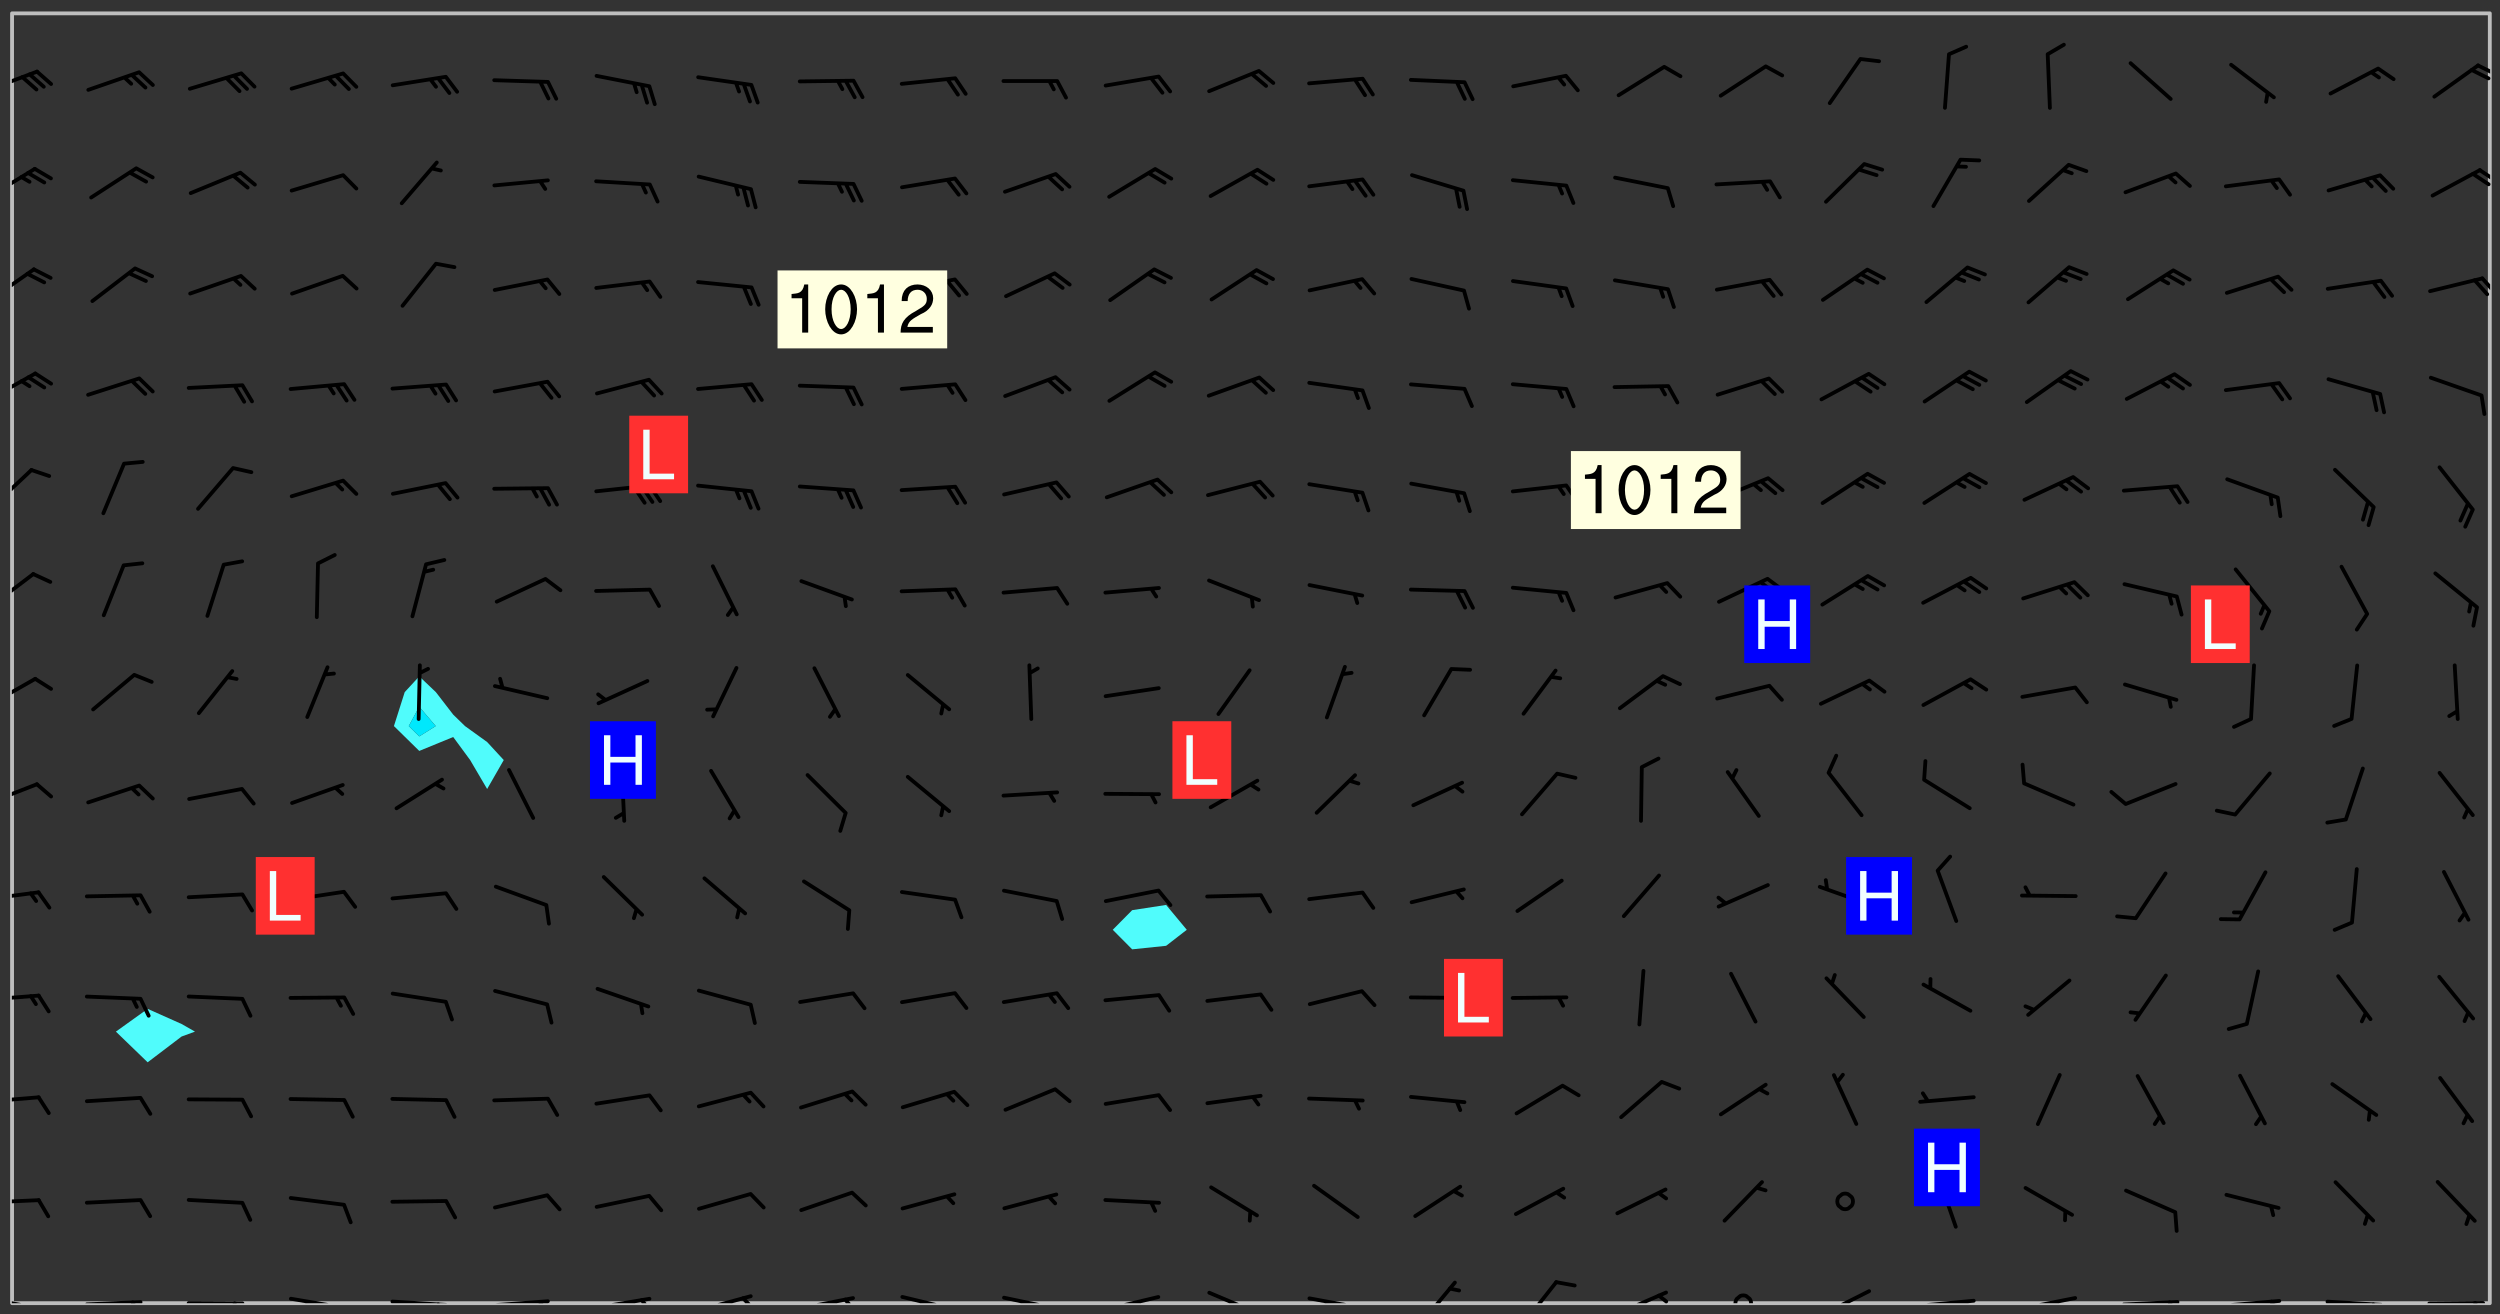 <svg xmlns="http://www.w3.org/2000/svg" role="img" xmlns:xlink="http://www.w3.org/1999/xlink" viewBox="142.45 309.95 326.84 171.84"><rect x="142.45" y="309.95" width="326.84" height="171.84" fill="#333333" stroke="none"/><defs><clipPath id="a"><path d="M144 311.672h1v168.656h-1zm0 0"/></clipPath><clipPath id="b"><path d="M144 311.672h324v168.656H144zm0 0"/></clipPath><clipPath id="c"><path d="M467 311.672h1v168.656h-1zm0 0"/></clipPath><clipPath id="d"><path d="M144 479h4v1.328h-4zm0 0"/></clipPath><clipPath id="e"><path d="M146 480h2v.328h-2zm0 0"/></clipPath><clipPath id="f"><path d="M153 479h9v1.328h-9zm0 0"/></clipPath><clipPath id="g"><path d="M159 479h2v1.328h-2zm0 0"/></clipPath><clipPath id="h"><path d="M166 480h9v.328h-9zm0 0"/></clipPath><clipPath id="i"><path d="M172 480h2v.328h-2zm0 0"/></clipPath><clipPath id="j"><path d="M180 479h8v1.328h-8zm0 0"/></clipPath><clipPath id="k"><path d="M186 480h2v.328h-2zm0 0"/></clipPath><clipPath id="l"><path d="M193 479h9v1.328h-9zm0 0"/></clipPath><clipPath id="m"><path d="M199 480h2v.328h-2zm0 0"/></clipPath><clipPath id="n"><path d="M206 479h9v1.328h-9zm0 0"/></clipPath><clipPath id="o"><path d="M212 479h2v1.328h-2zm0 0"/></clipPath><clipPath id="p"><path d="M220 479h8v1.328h-8zm0 0"/></clipPath><clipPath id="q"><path d="M226 479h2v1.328h-2zm0 0"/></clipPath><clipPath id="r"><path d="M233 479h8v1.328h-8zm0 0"/></clipPath><clipPath id="s"><path d="M239 479h2v1.328h-2zm0 0"/></clipPath><clipPath id="t"><path d="M246 479h9v1.328h-9zm0 0"/></clipPath><clipPath id="u"><path d="M252 479h2v1.328h-2zm0 0"/></clipPath><clipPath id="v"><path d="M260 479h8v1.328h-8zm0 0"/></clipPath><clipPath id="w"><path d="M266 480h1v.328h-1zm0 0"/></clipPath><clipPath id="x"><path d="M273 479h8v1.328h-8zm0 0"/></clipPath><clipPath id="y"><path d="M286 479h9v1.328h-9zm0 0"/></clipPath><clipPath id="z"><path d="M300 478h8v2.328h-8zm0 0"/></clipPath><clipPath id="A"><path d="M313 479h8v1.328h-8zm0 0"/></clipPath><clipPath id="B"><path d="M319 480h2v.328h-2zm0 0"/></clipPath><clipPath id="C"><path d="M327 477h6v3.328h-6zm0 0"/></clipPath><clipPath id="D"><path d="M341 477h6v3.328h-6zm0 0"/></clipPath><clipPath id="E"><path d="M353 478h8v2.328h-8zm0 0"/></clipPath><clipPath id="F"><path d="M359 479h2v1.328h-2zm0 0"/></clipPath><clipPath id="G"><path d="M369 479h3v1.328h-3zm0 0"/></clipPath><clipPath id="H"><path d="M380 478h8v2.328h-8zm0 0"/></clipPath><clipPath id="I"><path d="M393 479h8v1.328h-8zm0 0"/></clipPath><clipPath id="J"><path d="M406 479h8v1.328h-8zm0 0"/></clipPath><clipPath id="K"><path d="M419 479h9v1.328h-9zm0 0"/></clipPath><clipPath id="L"><path d="M425 479h2v1.328h-2zm0 0"/></clipPath><clipPath id="M"><path d="M433 479h8v1.328h-8zm0 0"/></clipPath><clipPath id="N"><path d="M439 479h2v1.328h-2zm0 0"/></clipPath><clipPath id="O"><path d="M446 479h9v1.328h-9zm0 0"/></clipPath><clipPath id="P"><path d="M452 480h2v.328h-2zm0 0"/></clipPath><clipPath id="Q"><path d="M459 480h9v.328h-9zm0 0"/></clipPath><clipPath id="R"><path d="M465 480h2v.328h-2zm0 0"/></clipPath><clipPath id="S"><path d="M144 466h4v2h-4zm0 0"/></clipPath><clipPath id="T"><path d="M144 453h4v2h-4zm0 0"/></clipPath><clipPath id="U"><path d="M144 439h4v2h-4zm0 0"/></clipPath><clipPath id="V"><path d="M144 426h4v2h-4zm0 0"/></clipPath><clipPath id="W"><path d="M144 412h4v4h-4zm0 0"/></clipPath><clipPath id="X"><path d="M144 398h4v5h-4zm0 0"/></clipPath><clipPath id="Y"><path d="M144 384h4v6h-4zm0 0"/></clipPath><clipPath id="Z"><path d="M144 371h3v6h-3zm0 0"/></clipPath><clipPath id="aa"><path d="M144 358h4v5h-4zm0 0"/></clipPath><clipPath id="ab"><path d="M144 344h4v6h-4zm0 0"/></clipPath><clipPath id="ac"><path d="M466 346h2v3h-2zm0 0"/></clipPath><clipPath id="ad"><path d="M144 331h4v5h-4zm0 0"/></clipPath><clipPath id="ae"><path d="M466 331h2v3h-2zm0 0"/></clipPath><clipPath id="af"><path d="M465 332h3v3h-3zm0 0"/></clipPath><clipPath id="ag"><path d="M144 319h4v4h-4zm0 0"/></clipPath><clipPath id="ah"><path d="M466 318h2v2h-2zm0 0"/></clipPath><clipPath id="ai"><path d="M465 318h3v3h-3zm0 0"/></clipPath><g id="aj" clip-path="url(#clip1)"><path fill="#fff" fill-opacity="0" fill-rule="evenodd" d="M0 0h1000v1000H0zm0 0"/><path fill="#d3d3d3" fill-opacity="0" fill-rule="evenodd" d="M162.152 355.867l-.234.293.059.234.117.172.176.234.293.348.113.059.117-.172.059-.234.176-.176.465-.176h.699l.234.293.289.816.059.176.176.23.352.234.699.699.172.176.234.348.234.41.289.582.41.465.23.234.234.176.117.23.176.293.172 1.164v.234l.059.289.059.117.117.117.348.41.117.172.176.176.176.234.117.172.172.352.059.234.234.406.234-.059-.176.176-.059.93h-.582l-.234-.113-.348.113-.117.117-.059.293-.059.176-.117.172-.465.293-.059.234-.059.113v.645l.059.172v.41l.059.059v.406l.059.406.117.176.059.059.23.641-.059.293v.699l-.059.582v.234l-.059.23-.055.352v1.922l.055.117h.426l-.367.117-.023.352.891 1.168 1.742.539 1.34.359v.539l.09.809.535.715 1.52.27.891-.086.09 1.164.535.18 1.16-.18 2.055-.984 1.16-.363 1.879-.176 1.695-.18-.18.719-1.516.086-1.25.09-.805.27-1.074.809.27.719.535.898-.18.625-.266.809.266 1.078.625.898.805.18 1.25-.18-.266.723.098.504.055.293v.172l.059.293v.406l.176.117.352.117h.406l.293-.176.113-.117.059-.117.117-.23.059-.176.352-.465.23-.176.176-.059.176.059.059.176.117.988.055.469.059.172.117.234.176.059.816.059h.289l.117.234.059.406.059.352v1.105l.117.293.117.348.289.699.176.352.582.754.352.176.172.059.469.234.641.465.348.234.293.176.293.055.23.062.816.348.293.176.113.172.352.352.117.176.523.641v.289l.059.352v.348l.059.352.059.289.117.059.172.059h.176l.582.234.176.117.176.289.176.234.113.234.293.23.117.117v.41l.059.055.289.234.234.117.059.117.117.172.059.117.23.234.059.176.234.059.117.059-.117.113-.059.117v.117l-.117.293-.117.289v.582l.176.117.117.059.059.117.117.117.113.059.176.348.059.352.059.406v.176l-.059.176-.117.699v.172l.117.176.293.293h.406l.176.117.117.172.117.293v.234h-.527l-.23-.234h-.234l-.176.059-.059.699.059.348.117.176.176.41.117.23.289.469.176.055h.523l.234.059.758.641.059.293v.234l.059.059.23.348v.352l-.117.172v.293l.293.289.293.176.172.059.293.176.293.117.582.406.289.234.293.176.219.16.016.012.23.176.641.523.176.234.117.176.176.176.113.172v.641l.117.176.469.117.582.117.234.059.23.113.293.117.113.059.586.352.289.172.176.062.176.055.176.059.699.352.289.176.234.055.289.176.234.117.641.406.293.117.172.059.234.059.41.059.23.059.234.117.059.172-.41.176.469.059.059.293.113.234.176.055.234.059.176.059.406.117.641.234.117.172.059.234v.176l-.059.117-.059.406.234.234.117.059.348.117.641.23.176.117.289.117.176.176.234.465.582 1.105.176.176.348.176.176.117.352.117 1.047.523.234.059.465.113.293.059.465.176.758.582.234.234.348.465.176.176.289.234.816.699.293.176.289.289.293.176.293.289.695.641.176.176.293.234.289.234.469.289.641.582.348.234.234.293.348.348.352.465.934.992.348.406.117.176.234.059.113.117.645.176.23.113.234.059.293.176.23.117.934.699.406.406.234.176.406.176.234.117.816.348.348.234.234.117.293.289.23.117.758.352.352.172.23.059.293.117.234.059.871.176h.816l.469.23.172.059.875.699.465.117.293.059.176.059.23.059.469.059.348.059.352.059.406.059h.293l.172.059v.23l.176.176h.293l.348.059.352.059.699.117h.641l.465-.234.293-.176.172-.117.41-.172.289-.176.934-.465.469-.293.523-.293.465-.172.465-.176 1.051-.465.289-.117.41-.117.289-.117.527-.176 1.516-.699.582-.348.289-.059.293-.059.348-.117.875-.23.352-.117h.113l.234-.059.875-.234.234-.059h.812l.352-.059.816-.117.172-.059.352-.055.293-.059.23-.059.816-.176.176-.059h.348l.234-.059.465-.117.758-.172.234-.059h.348l.41-.117.289-.059 1.285-.059h.289l.41-.059.23-.059h.176l.875-.117h.406l.41-.117h.348l.352-.113.871-.059h1.75l1.047.289.41.117.289.117.352.117.289.117 1.051.172.289.059h.293l.293.059.172.059.41.059.172.059.117.059h.117l.117.059.352.059h.113l.41.066 1.922.395 1.926.395 1.52.449 1.695.719 2.145.805 1.605-.719 1.43-.805 1.16-1.078 1.25-.449 3.035-.719 1.875-.359 2.145-1.348 2.234-1.254 2.5-1.258 1.695-.449 1.785-.18 1.16-.27.625.539 1.34-.27.715-.988.984-1.344.445-.18.805-.359 1.875-.539 1.785-.449 1.25-.27 1.16-.09 1.699-.09 1.961-.27 1.25-.09h.539l.625-.09h.891l2.145-.18 2.41-.18 2.59-.09 1.695.18 1.609.09 1.43.359 1.16.719 1.875.988 1.16 1.527.266.715.629.09.355.898.535.539.535 1.527 1.074.359h.535l-.805.535.09 1.707.715 2.695.891.805.895.988.715 1.258 1.785.539 1.52-.18.355 1.344 1.609-.805.98-.539.27.27.316-.215.219-.145.801.449.449-.359h.355l.535-.27.539-.719.535-.27.625-.988 1.16.449.84.371 1.395.617 1.695-.18h1.605l1.785.09.18-1.707.535-1.344.805.27.492.848.402.406-.09.539v.359l.715.449.711-.27h1.43l.359.988.445 1.258.715 1.344 1.25.629 1.695.629.715-.18.18-.539.98-.09.449.359.086 1.258-.266.629-.535.18v.539l.715.984.266.539.984.988.801 1.078-.266.359-.09.898-.625 2.332-.355 2.066-.09 1.793-.18.719-.09.539v1.438l-.98 1.883-.359 1.707-.535.898-.805 1.168-.266.539 2.055 1.254.086.359-.355.539-.09-.18v.809l.09 1.438-.445.715-1.074.094-.266.715.535.898.805.719 1.16.809 1.34.27.445.359-.355.449-1.789-.09-1.25-.449-.715-.719-.625-.09-.176 3.59-.188 1.309h89.359V311.703h-55.27v49.082l.762.125 3.289.543 2.023 2.836v2.754l2.352.332 2.348.332h4.051l-1.379 4.16-2.023.707-2.023.703-.543.344-2.594 1.617-.188.117-2.023-2.078-.73-2.742-2.672-2.078-1.375-3.5-.066-.082-1.957-2.672 2.75-1.418v-49.082H294.422v91.414l.117.031.133.012.074.074.105.047.09.059.086.059.09.059.297.297.059.09.031.117.027.117.016.137-.031.117-.059.09-.059.086-.043.105-.047.102-.027.121v.145l.176.27.148.148.074.086.074.074.043.105.062.09.059.086.043.105.059.09.047.102.043.105.059.086.117.18.074.074.062.086.059.09.043.105.059.09.059.086.062.09.059.09.043.102.117.18.074.074.059.086.074.074.09.059.105.047h.148l.133-.016.133.016.102-.047.074-.074.047-.102-.016-.133v-.148l-.047-.105-.027-.117-.047-.102-.027-.121-.043-.102-.062-.09-.043-.102-.043-.105-.031-.117-.016-.133-.012-.137.086-.059.059-.086.121-.031.043.105.016.133v.117l.059.102.059.09.09.059.148.148.059.09.043.105-.012.102.086.059.105.047.086.059.09.059.074.074-.117.027-.105.047-.086.059-.074.074-.059.09-.062.086-.027.121-.047.102-.043.105-.031.117-.012.133-.016.133v.148l.027.117.047.105.043.102.059.09.074.074.09.059.074.074.09.059.059.09.043.105.047.102.117.031.133.016h.148l.117-.031.105.043.043.105.047.102.027.121L299.5 410l.027.117.031.121.027.117.105.043.102.047.133-.016.148.148.062.086.074.074.07.074.09.062.105.043.102.043.117.031.137.016.117-.031.074-.074.027-.117-.012-.133-.031-.121-.027-.117.043-.105h.117l.09.062.117.027h.148l.133.016h.148l.133.016.133-.016h.148l.133-.016.133-.012.137.012.117-.027.133-.016.191-.059-.059.176-.016.133-.027.121-.016.133-.059.086-.133.016-.105.047-.105.043-.117.031-.117.027-.266.031h-.148l-.133.016-.074.074.059.086.148.148.117.18.074.07.09.062.09.059.086.059.09.059.102.043.105.062.105.043.086.059.105.047.102.043.18.117.059.09-.043.102-.047.105.016.133.223.223.059.09.043.102.031.121.043.102.016.133.031.117.012.137.031.117.148.148.102.043.105.043.117.031.133.016.137.016h.117l.117-.031.09-.059.043-.105.047-.102.043-.105.031-.117.012-.133v-.148l-.012-.133-.016-.133-.031-.117-.043-.105-.047-.105-.043-.102-.043-.105-.016-.133.016-.133.027-.117.031-.117.027-.121.047-.102.09-.059.086-.062.074-.074.09-.059.223-.223.059-.086.074-.074.117-.18.059-.086v-.148l-.074-.074-.102-.047-.105-.043-.102-.043-.059-.09-.047-.105-.027-.117.09-.059.117-.031.102-.043.18-.117.148-.148.012-.133-.012-.105-.09-.059-.133.016h-.148l-.133.016-.133-.016-.121-.031-.086-.059-.074-.074-.059-.09-.062-.086-.117-.18-.059-.086.031-.121.086-.059.121-.031.059-.086v-.121l-.031-.117-.059-.09-.059-.086-.047-.105-.027-.117-.016-.133.059-.09.074-.074.09-.059.117-.18.074-.074.059-.086.148-.148.121-.031.133-.016.133.016.074.074.043.105.016.133-.031.117-.117.031-.133.012-.148.148-.043.105-.047.102-.027.121-.031.117v.148l.031.117.043.105.059.09.074.07.074.074.117.031.121.027.117-.027.133-.016h.117l.09.059.074.074.047.105.059.086.102.047.133.016.105.043.086.059-.012.105-.074.074-.18.117-.059.09-.09.059-.07.074-.074.074-.062.09-.027.117-.016.133.016.133-.016.133v.148l.016.133.027.117.031.121.074.074.09.059.086.059.09.059.117.031v.086l-.102.047-.09.059-.266.031-.117.027h-.148l-.105.043-.102.047-.059.09-.062.234-.012.133-.031.121-.016.133v.293l-.012.133.012.137.016.133.133.016.133.012.121.031.086.059.074.074.047.105.043.102.016.133v.445l-.016.133v.445l.031.266.027.117.016.133.031.117.086.211.031.266v.148l-.031.117-.027.117-.031.121-.027.117-.031.117-.031.121-.012.133-.016.133.09.059.117-.031.102.016.047.105-.031.266v.441l-.043.105-.047.105-.043.102-.043.105-.059.086-.031.121-.043.117-.031.117-.016.133.016.133.059.09.105.047.086.059.059.086-.012.137-.031.117-.043.102v.445l-.016.133v.148l-.031.117-.043.105-.027.117-.047.105-.043.102-.031.121-.027.117-.031.133-.031.117-.027.117-.043.105-.031.117-.031.121-.012.133-.016.133v.297l.027.117v.148l.047.398.027.117.059.09.121.031h.148l.133-.016.059.09v.117l-.059.09-.09.059-.102.043-.105.047-.09.059-.086.059-.137.016-.117-.031-.133-.016-.102.047-.062.086-.012.137-.016.133-.031.117-.027.117-.016.133-.031.121v.297l.016.133.031.117v.148l.012.133v.148l-.027.117-.047.102-.027.121-.031.117-.059.09-.074.074-.102.043-.105.047-.117.027-.121.031-.102-.047.059-.086.105-.047.027-.117.031-.117.027-.121.031-.117v-.148l.016-.133-.031-.117-.043-.105-.105.016-.074.074-.102.043-.09.062-.074.074-.043.102-.016.133-.031.117L304.25 426l-.031.117-.027.117-.031.121-.027.117-.031.117-.043.105-.09.059h-.09l-.117-.031-.031-.086.016-.137-.031-.117v-.148l-.012-.133v-.148l-.062-.234-.027-.121-.043-.102-.047-.105-.059-.086-.059-.09-.043-.105-.062-.086-.148-.148-.07-.074-.105-.047-.105-.043-.102-.043-.297-.297-.09-.074-.086-.059-.105-.043-.09-.062-.086-.059-.105-.043-.09-.059-.086-.062-.074-.07-.105-.047-.086-.059-.105-.043-.09-.062-.102-.043-.105-.043-.086-.059-.105-.047-.105-.043-.102-.047-.09-.059-.102-.043-.105-.043-.09-.062-.117-.027-.133-.016-.133.016H299.75l-.133.016-.117-.031-.09-.059-.074-.074-.09-.059-.102-.047h-.148l-.121-.027-.102-.043-.074-.074-.117-.18-.09-.059-.102-.043-.09-.062-.105-.043-.09-.059-.086-.059-.105-.047-.059-.086-.059-.09-.043-.105-.047-.102-.074-.074-.086-.059-.074-.074-.09-.059-.223-.223-.043-.105-.031-.266.105-.043h.145l.105.043.074.074.09.059.086.059.105.047.09.059.148.148.07.074.148.148.062.086.074.074.086.059.074.074.09.062.09.059.086.059.27.176.102.047.105.043.102.043.047-.074.059-.086.074-.074.07-.074.105.043.074.074.059.09.043.102.047.105.043.105.121.027.117-.027.074-.09.043-.105.059-.09.074-.074.105-.043.117-.027.133.012.09.059.148.148.059.09.043.105.047.102.043.105.043.102.105.047.105.043.133.016.086-.059.059-.09.074-.074.105-.043.117.027.105.047.102.043.105.043.102.047.18.117v.117l-.016.133.016.133.016.137.059.086.102.047.121.027.117.031h.148l.117-.031.059-.09.18-.117.059-.09.074-.074.059-.086.117-.18.18-.117.117.031.09.059.043.074-.016.133v.117l.09.059h.148l.133-.016.133-.012.266-.031.105-.043.117-.031.121-.027.074-.074.07-.074.062-.09-.016-.105-.047-.102-.102-.043-.105-.016-.117.027-.266.031h-.148l-.074-.074-.09-.059-.117-.031-.117-.027-.133-.016h-.148l-.133.016h-.297l-.105-.047-.148-.148-.043-.102-.059-.09.223-.223.086-.059.105-.043.117-.031.133-.016.133.016.137.016.102.043.133-.012.09-.062.102-.043.062-.09-.047-.102-.09-.059-.117-.031-.102-.043-.059-.09-.062-.09v-.117l.016-.133.105-.047.074-.07v-.121l-.09-.059-.031-.117.09-.059.074-.074.043-.105.059-.09.047-.102.016-.133v-.148l-.047-.105-.043-.102-.09-.059-.133-.016-.102-.043-.137-.016-.117-.031h-.445l-.133-.016-.133-.012-.133-.016-.117-.031h-.148l-.133-.016-.133-.012-.266-.031-.121-.043-.086-.059-.074-.074v-.148l.012-.133.105-.047.102-.043.133-.016h.152l.133-.016h.293l.121.031.102.043.09.059.234.062.121-.047.09-.059.102-.043.133-.016.105.043.102.047.133.012.121-.027h.145l.121-.031.117-.027.105-.047.074-.074.086-.059.148-.148.059-.086.047-.105.027-.117.016-.105-.102-.043-.09-.059-.117-.031-.105-.043-.09-.062-.074-.086-.074-.074-.102-.043-.105-.047-.102-.043-.059-.09-.047-.102-.086-.211-.062-.086-.059-.09-.074-.074-.086-.059h-.27l-.117.031-.09.059-.102.043-.133.016-.105-.016-.027-.117-.062-.09-.117-.031-.102-.043-.148-.148-.031-.117-.016-.105.074-.074.18-.117.117-.027.117-.031.137.016.102.043.105.043.102.047.105.043.117.031.133.016.117.027.133.016.105-.016.09-.059-.074-.074-.105-.043-.074-.074-.074-.09-.148-.148-.086-.059-.09-.059-.074-.074-.09-.059-.102-.047-.121-.027-.102-.047-.105-.043-.117-.031-.102-.043-.121-.031h-.148l-.117.031-.105.043-.086.062-.18.117-.086.059-.09.059-.105.047-.086.059-.105.043-.102.043-.105.047-.074.074-.059.09-.059.086-.047.105-.059.086-.074.074-.133-.012-.117-.031h-.117l-.074.074-.09.059-.074.074-.09.059-.086.059-.105.047-.102.043-.137.016-.102-.043-.148-.148-.105-.047h-.086l-.105.047-.102.043-.121.031-.117-.031-.074-.074v-.117l.031-.121.074-.07.059-.09.074-.074.117-.031.105-.043h.293l.133-.016.137-.016.102-.043.09-.059.102-.047.09-.059.133-.012.09.059.133.012.09-.059.086-.059.105-.043.09-.059.086-.062.09-.059.148-.148.059-.086.059-.09.105-.043.133-.016.117.027.121.031.059-.059.059-.09.031-.266.027-.117.105.012.133.016.102-.043.09-.059.059-.09.074-.074.059-.09.047-.102.012-.133-.012-.133-.047-.105-.148-.148-.059-.09-.059-.086-.043-.105v-.445l.016-.133v-.148l.012-.133-.059-.059-.09.059-.102-.043-.18-.117-.086-.059-.062-.09-.059-.09-.074-.074-.086-.059-.121.031-.102.012-.105.047-.086.059-.105.043-.148.148-.09.059-.086.059-.09.062-.105.043-.133.016v-.121l.105-.043.117-.031.074-.07.043-.105v-.148l-.027-.117-.148-.148-.133-.016h-.148l-.117.031-.105.043-.102.043-.09.062-.117.027-.074-.074.012-.133-.043-.102-.043-.105-.09-.059-.117.027-.121.031-.117.031-.102.043-.121.031-.102.043-.105.043-.09.059-.102.016v-.117l.016-.133-.059-.09-.074.043-.148.148-.059.09-.074.074-.047.105-.043.102-.074.074-.059.09-.074.074-.059.086-.074.074-.09.062-.074.07-.074.074-.102.016-.133.016-.105-.043v-.121l.148-.148.043-.102.059-.09.047-.102.043-.105.059-.09.031-.117.043-.102.031-.121.027-.117.047-.105.043-.102.043-.105.074-.07.09-.062.09-.059.102-.043h.297l.266-.031.105-.043-.074-.074-.117-.031-.105-.043-.09-.059-.102-.047-.09-.059-.102-.043-.105-.043-.09-.062-.086-.059-.105-.043-.102-.043-.121-.031-.117-.031-.102-.043L297.5 410.25l-.102-.043-.09-.059-.043-.105-.016-.133.102-.043.133-.016.137.016.133-.016.102-.043.059-.09.016-.105-.09-.059-.074-.074-.102-.043-.09-.059-.148-.148-.043-.105-.016-.133v-.293l-.059-.09-.09-.059-.074-.074-.043-.105-.031-.117-.059-.09-.074-.074-.117-.027-.074-.074-.09-.059-.09-.062-.086-.059-.074-.074-.059-.086-.047-.105-.086-.059-.148-.148-.195-.059-.133.016-.102.043-.074.074-.047.102-.043.105-.059.09-.059.086-.297.297-.09.059h-.086l-.062-.086-.043-.105.031-.117.059-.09.027-.117-.012-.133-.09-.062-.105.047-.117.027-.117.031-.27.176-.102.047-.117.027-.105.047-.09.059-.102.043-.059-.086-.047-.105.016-.133.047-.105.07-.074.074-.07.059-.09v-.148l-.043-.105h-.238l-.102.047-.031.117-.027.117-.031.121-.074.043-.133.016-.074-.047-.043-.102-.043-.105-.047-.102-.043-.105-.121.031-.102.043-.133.016-.117.031-.105.043-.09.059-.102.047-.121.027-.133.016-.102-.043-.059-.09-.047-.105-.043-.102-.043-.105v-.117l.059-.09.086-.059.18-.117.102-.047.105-.043.105-.059.102-.043.09-.062.102-.043.105-.059.102-.047.09-.059.105-.043.102-.043.09-.062.102-.043.137-.016.117.031.102.043.121.031.102.043.105.047.102.043.105.043.102.047.105.043.102.043.105.047.086.059.105.043.117.031.105.043.102.047.09.059.105.043.102.043.105.047.117.027.102.047.121.027h.148l.086-.059.016-.102.059-.09-.027-.117-.074-.074-.117-.18-.074-.074-.09-.074-.18-.117-.086-.059-.105-.043-.102-.047-.27-.176-.059-.09-.074-.074-.059-.09-.043-.102-.031-.117-.016-.137v-.562l-.012-.133-.016-.133-.031-.117-.016-.133-.012-.133-.031-.121-.223-.223-.059-.086-.016-.105.031-.117.133-.016v-91.414H172.992v1.453l-.059.234-.352 1.051-.172.523-.117.348-.176.41-.117.172-.234.293-.23.059h-.352l-.117.059-.23.406v.293l.117.176.23.23.117.234.641.758.293.465.176.234.23.352.234.348.641.816.176.465.172.41.117.695.176.469.117 1.398.059.465v.875l.117 1.047v4.781l-.059.465-.352 1.281-.176.523-.113.41-.352.93L172.934 336l-.234.582-.117.176-.172.348-.176.406-.352.816-.059.293-.113.293-.117.289-.059.176-.117.875-.059.406-.059.117-.059.176-.059.172-.23.527-.117.172v.234l-.117.234-.059.172-.176.586v.289l-.059.176v.293l-.059.113-.059.527v.172l-.055.234v2.621l-.176.816-.117.176-.176.234-.117.172-.113.234-.586.934-.23.289-.293.465-.176.234-.289.352-.352.699-.113.23-.176.41-.176.23-.406.527-.816.699-.293.172-.289.234-.176.117-.176.176-.523.406-.527.176-.172.176-.234.055-.641.176h-.758m12.211 31.023l-1.074.449.359.895 1.25-.715.445-.539-.98-.09"/><path fill="#d3d3d3" fill-opacity="0" fill-rule="evenodd" d="M201.508 416.598h-.895l.449.629.98.359.805-.09.445-.988-.176.09-.715-.355-.895.355m154.621 59.07l-.059-.523v-.293l.113-.293.059-.23.469-.469h.113l.117-.113.117-.059h.176l.234-.059h.348l.234.059.117.059.23.172.059.176.117.582v.293l-.117.176-.172.289-.176.176-.527.523-.23.234-.117.059h-.176l-.117-.059-.406-.293-.176-.117-.117-.059-.059-.113-.055-.117m6.641-10.957l-.059-.172v-1.109l.059-.172.176-.059.172-.059h.176l.234-.059.117.059.059.699-.059.172-.117.176-.117.059-.234.523-.113.059h-.234l-.059-.117m9.613-14.391l-.117-.176v-.699l.293-.875.117-.172.176-.352.113-.23.117-.293.352-.758.117-.23.172-.234h.176l.117-.059h.641l.117.059.234.234.172.113.352.293.117.117.113.176v.113l.117.059.117.117v.699l-.059.176v.23l-.059.176-.348 1.051-.117.23-.117.234-.117.059-.23.234-.641.289h-.875l-.41-.117-.641-.465"/><path fill="none" stroke="#bebebe" stroke-linecap="round" stroke-linejoin="round" stroke-miterlimit="10" stroke-width=".5" d="M467.957 311.695H144.027v168.625h323.93v-168.625"/><g clip-path="url(#a)"><path fill="#fff" fill-opacity="0" fill-rule="evenodd" d="M144 475.891v4.438h.004H144V311.672h.004H144v164.219"/></g><g clip-path="url(#b)"><path fill="#fff" fill-opacity="0" fill-rule="evenodd" d="M144.004 480.328V311.672h17.75v130.172l-4.152 2.977 4.152 4.012 4.438-3.371 1.75-.641-1.75-.996-4.438-1.98V311.672h35.508V398.375l-1.902 2.062-1.41 4.438 3.312 3.25 4.438-1.82 2.215 3.012 2.223 3.785 2.172-3.785-2.172-2.355-2.895-2.086-1.543-1.5-2.266-2.938-2.172-2.062v-86.703h97.641v116.586l-4.438.684-2.539 2.566 2.539 2.555 4.438-.461 2.703-2.094-2.703-3.25V311.672H467.996v168.656H144.004"/></g><path fill="#50fcfc" fill-rule="evenodd" d="M161.754 448.832l-4.152-4.012 4.152-2.977 4.438 1.98 1.75.996-1.75.641-4.438 3.371m35.508-40.707l-3.312-3.25 1.41-4.438 1.902-2.062v3.973l-1.375 2.527 1.375 1.352 2.152-1.352-2.152-2.527V398.375l2.172 2.062 2.266 2.938 1.543 1.5 2.895 2.086 2.172 2.355-2.172 3.785-2.223-3.785-2.215-3.012-4.438 1.82"/><path fill="#00e8fc" fill-rule="evenodd" d="M197.262 406.227l-1.375-1.352 1.375-2.527 2.152 2.527-2.152 1.352"/><path fill="#50fcfc" fill-rule="evenodd" d="M290.465 434.062l-2.539-2.555 2.539-2.566 4.438-.684 2.703 3.25-2.703 2.094-4.438.461"/><g clip-path="url(#c)"><path fill="#fff" fill-opacity="0" fill-rule="evenodd" d="M467.996 480.328H468V311.672h-.004H468v168.656h-.004"/></g><g clip-path="url(#d)"><path fill="none" stroke="#000" stroke-linecap="round" stroke-linejoin="round" stroke-miterlimit="10" stroke-width=".5" d="M147.445 481.027l-6.891-1.398"/></g><g clip-path="url(#e)"><path fill="none" stroke="#000" stroke-linecap="round" stroke-linejoin="round" stroke-miterlimit="10" stroke-width=".5" d="M146.441 480.824L146.789 482"/></g><g clip-path="url(#f)"><path fill="none" stroke="#000" stroke-linecap="round" stroke-linejoin="round" stroke-miterlimit="10" stroke-width=".5" d="M160.824 480.18l-7.02.297"/></g><g clip-path="url(#g)"><path fill="none" stroke="#000" stroke-linecap="round" stroke-linejoin="round" stroke-miterlimit="10" stroke-width=".5" d="M159.805 480.223l.621 1.059"/></g><g clip-path="url(#h)"><path fill="none" stroke="#000" stroke-linecap="round" stroke-linejoin="round" stroke-miterlimit="10" stroke-width=".5" d="M174.145 480.348l-7.027-.039"/></g><g clip-path="url(#i)"><path fill="none" stroke="#000" stroke-linecap="round" stroke-linejoin="round" stroke-miterlimit="10" stroke-width=".5" d="M173.121 480.344l.57 1.086"/></g><g clip-path="url(#j)"><path fill="none" stroke="#000" stroke-linecap="round" stroke-linejoin="round" stroke-miterlimit="10" stroke-width=".5" d="M187.41 480.918l-6.93-1.176"/></g><g clip-path="url(#k)"><path fill="none" stroke="#000" stroke-linecap="round" stroke-linejoin="round" stroke-miterlimit="10" stroke-width=".5" d="M186.402 480.746l.387 1.164"/></g><g clip-path="url(#l)"><path fill="none" stroke="#000" stroke-linecap="round" stroke-linejoin="round" stroke-miterlimit="10" stroke-width=".5" d="M200.766 480.547l-7.012-.438"/></g><g clip-path="url(#m)"><path fill="none" stroke="#000" stroke-linecap="round" stroke-linejoin="round" stroke-miterlimit="10" stroke-width=".5" d="M199.746 480.484l.508 1.117"/></g><g clip-path="url(#n)"><path fill="none" stroke="#000" stroke-linecap="round" stroke-linejoin="round" stroke-miterlimit="10" stroke-width=".5" d="M214.078 480.07l-7.008.516"/></g><g clip-path="url(#o)"><path fill="none" stroke="#000" stroke-linecap="round" stroke-linejoin="round" stroke-miterlimit="10" stroke-width=".5" d="M213.059 480.145l.656 1.039"/></g><g clip-path="url(#p)"><path fill="none" stroke="#000" stroke-linecap="round" stroke-linejoin="round" stroke-miterlimit="10" stroke-width=".5" d="M227.355 479.75l-6.93 1.156"/></g><g clip-path="url(#q)"><path fill="none" stroke="#000" stroke-linecap="round" stroke-linejoin="round" stroke-miterlimit="10" stroke-width=".5" d="M226.348 479.918l.746.973"/></g><g clip-path="url(#r)"><path fill="none" stroke="#000" stroke-linecap="round" stroke-linejoin="round" stroke-miterlimit="10" stroke-width=".5" d="M240.598 479.41l-6.785 1.836"/></g><g clip-path="url(#s)"><path fill="none" stroke="#000" stroke-linecap="round" stroke-linejoin="round" stroke-miterlimit="10" stroke-width=".5" d="M239.609 479.676l.84.898"/></g><g clip-path="url(#t)"><path fill="none" stroke="#000" stroke-linecap="round" stroke-linejoin="round" stroke-miterlimit="10" stroke-width=".5" d="M253.969 479.656L247.07 481"/></g><g clip-path="url(#u)"><path fill="none" stroke="#000" stroke-linecap="round" stroke-linejoin="round" stroke-miterlimit="10" stroke-width=".5" d="M252.965 479.852l.773.953"/></g><g clip-path="url(#v)"><path fill="none" stroke="#000" stroke-linecap="round" stroke-linejoin="round" stroke-miterlimit="10" stroke-width=".5" d="M267.254 481.148l-6.836-1.641"/></g><g clip-path="url(#w)"><path fill="none" stroke="#000" stroke-linecap="round" stroke-linejoin="round" stroke-miterlimit="10" stroke-width=".5" d="M266.258 480.91l.309 1.188"/></g><g clip-path="url(#x)"><path fill="none" stroke="#000" stroke-linecap="round" stroke-linejoin="round" stroke-miterlimit="10" stroke-width=".5" d="M280.59 481.051l-6.879-1.445"/></g><g clip-path="url(#y)"><path fill="none" stroke="#000" stroke-linecap="round" stroke-linejoin="round" stroke-miterlimit="10" stroke-width=".5" d="M293.883 479.516l-6.836 1.625"/></g><g clip-path="url(#z)"><path fill="none" stroke="#000" stroke-linecap="round" stroke-linejoin="round" stroke-miterlimit="10" stroke-width=".5" d="M307.016 481.699l-6.469-2.742"/></g><g clip-path="url(#A)"><path fill="none" stroke="#000" stroke-linecap="round" stroke-linejoin="round" stroke-miterlimit="10" stroke-width=".5" d="M320.551 480.965l-6.91-1.273"/></g><g clip-path="url(#B)"><path fill="none" stroke="#000" stroke-linecap="round" stroke-linejoin="round" stroke-miterlimit="10" stroke-width=".5" d="M319.547 480.781l.367 1.168"/></g><g clip-path="url(#C)"><path fill="none" stroke="#000" stroke-linecap="round" stroke-linejoin="round" stroke-miterlimit="10" stroke-width=".5" d="M332.656 477.629l-4.492 5.402"/></g><path fill="none" stroke="#000" stroke-linecap="round" stroke-linejoin="round" stroke-miterlimit="10" stroke-width=".5" d="M332.004 478.414l1.203.25"/><g clip-path="url(#D)"><path fill="none" stroke="#000" stroke-linecap="round" stroke-linejoin="round" stroke-miterlimit="10" stroke-width=".5" d="M345.906 477.574l-4.359 5.512"/></g><path fill="none" stroke="#000" stroke-linecap="round" stroke-linejoin="round" stroke-miterlimit="10" stroke-width=".5" d="M345.906 477.574l2.414.438"/><g clip-path="url(#E)"><path fill="none" stroke="#000" stroke-linecap="round" stroke-linejoin="round" stroke-miterlimit="10" stroke-width=".5" d="M360.262 478.93l-6.441 2.801"/></g><g clip-path="url(#F)"><path fill="none" stroke="#000" stroke-linecap="round" stroke-linejoin="round" stroke-miterlimit="10" stroke-width=".5" d="M359.324 479.336l.961.762"/></g><g clip-path="url(#G)"><path fill="none" stroke="#000" stroke-linecap="round" stroke-linejoin="round" stroke-miterlimit="10" stroke-width=".5" d="M371.379 480.328l-.02-.199-.059-.191-.094-.176-.461-.379-.191-.059-.199-.02-.199.02-.191.059-.457.379-.098.176-.059.191-.02.199.02.199.059.191.098.18.457.375.191.059.199.02.199-.02.191-.059.461-.375.094-.18.059-.191.02-.199"/></g><g clip-path="url(#H)"><path fill="none" stroke="#000" stroke-linecap="round" stroke-linejoin="round" stroke-miterlimit="10" stroke-width=".5" d="M386.812 478.75l-6.281 3.156"/></g><g clip-path="url(#I)"><path fill="none" stroke="#000" stroke-linecap="round" stroke-linejoin="round" stroke-miterlimit="10" stroke-width=".5" d="M400.484 480.004l-6.996.648"/></g><g clip-path="url(#J)"><path fill="none" stroke="#000" stroke-linecap="round" stroke-linejoin="round" stroke-miterlimit="10" stroke-width=".5" d="M413.75 479.648l-6.895 1.363"/></g><g clip-path="url(#K)"><path fill="none" stroke="#000" stroke-linecap="round" stroke-linejoin="round" stroke-miterlimit="10" stroke-width=".5" d="M427.125 480.164l-7.02.328"/></g><g clip-path="url(#L)"><path fill="none" stroke="#000" stroke-linecap="round" stroke-linejoin="round" stroke-miterlimit="10" stroke-width=".5" d="M426.105 480.211l.625 1.055"/></g><g clip-path="url(#M)"><path fill="none" stroke="#000" stroke-linecap="round" stroke-linejoin="round" stroke-miterlimit="10" stroke-width=".5" d="M440.434 480.031l-7.004.598"/></g><g clip-path="url(#N)"><path fill="none" stroke="#000" stroke-linecap="round" stroke-linejoin="round" stroke-miterlimit="10" stroke-width=".5" d="M439.414 480.117l.664 1.031"/></g><g clip-path="url(#O)"><path fill="none" stroke="#000" stroke-linecap="round" stroke-linejoin="round" stroke-miterlimit="10" stroke-width=".5" d="M453.754 480.535l-7.016-.414"/></g><g clip-path="url(#P)"><path fill="none" stroke="#000" stroke-linecap="round" stroke-linejoin="round" stroke-miterlimit="10" stroke-width=".5" d="M452.734 480.477l.512 1.113"/></g><g clip-path="url(#Q)"><path fill="none" stroke="#000" stroke-linecap="round" stroke-linejoin="round" stroke-miterlimit="10" stroke-width=".5" d="M467.074 480.297l-7.027.066"/></g><g clip-path="url(#R)"><path fill="none" stroke="#000" stroke-linecap="round" stroke-linejoin="round" stroke-miterlimit="10" stroke-width=".5" d="M466.051 480.305l.59 1.078"/></g><g clip-path="url(#S)"><path fill="none" stroke="#000" stroke-linecap="round" stroke-linejoin="round" stroke-miterlimit="10" stroke-width=".5" d="M147.512 466.855l-7.023.316"/></g><path fill="none" stroke="#000" stroke-linecap="round" stroke-linejoin="round" stroke-miterlimit="10" stroke-width=".5" d="M147.512 466.855l1.246 2.109m12.066-2.125l-7.02.348m7.02-.348l1.258 2.109m12.055-1.746l-7.016-.379m7.016.379l1.035 2.227m12.258-1.973l-6.969-.887m6.969.887l.871 2.293m12.473-2.785l-7.027.098m7.027-.098l1.18 2.152m12.043-2.906l-6.84 1.605m6.84-1.605l1.617 1.844m11.715-1.762l-6.875 1.441m6.875-1.441l1.574 1.883m11.68-2.129l-6.754 1.934m6.754-1.934l1.707 1.766m11.555-1.941l-6.645 2.285m6.645-2.285l1.793 1.676m11.586-1.461l-6.777 1.855m5.793-1.586l.84.895m13.469-1.141l-6.793 1.809m5.805-1.543l.836.898m13.582-.078l-7.02-.363m5.996.309l.52 1.113m13.305.594l-5.992-3.668m5.121 3.133l-.074 1.227m14.121-.48l-5.715-4.09m19.113.125l-5.883 3.84m5.027-3.281l1.074.594m13.254-.891l-6.195 3.316m5.293-2.836l1.02.684m13.25-1.062l-6.301 3.113m5.383-2.66l.996.715m12.535-2.133l-4.898 5.043m4.188-4.309l1.176.344m11.426 1.445l-.02-.203-.059-.191-.098-.176-.457-.375-.191-.059-.199-.02-.199.02-.191.059-.461.375-.094.176-.059.191-.02.203.02.199.059.191.094.176.461.375.191.059.199.02.199-.02.191-.059.457-.375.098-.176.059-.191.02-.199m13.441 3.316l-2.301-6.637m17.508 5.074l-6.086-3.512m5.203 3l-.043 1.227m14.414-1.059l-6.434-2.824m6.434 2.824l.184 2.449m13.324-3.004l-6.816-1.715m5.824 1.465l.293 1.191m13.066.707l-4.922-5.012m4.207 4.285l-.371 1.168m14.367-.406l-4.852-5.082m4.145 4.344l-.387 1.164"/><g clip-path="url(#T)"><path fill="none" stroke="#000" stroke-linecap="round" stroke-linejoin="round" stroke-miterlimit="10" stroke-width=".5" d="M147.5 453.41l-7 .578"/></g><path fill="none" stroke="#000" stroke-linecap="round" stroke-linejoin="round" stroke-miterlimit="10" stroke-width=".5" d="M147.5 453.41l1.328 2.062m11.992-1.992l-7.012.438m7.012-.438l1.285 2.09m12.039-1.852l-7.027-.043m7.027.043l1.137 2.176m12.176-2.133l-7.023-.129m7.023.129l1.113 2.188m12.203-2.172l-7.027-.16m7.027.16l1.102 2.191m12.211-2.379l-7.023.219m7.023-.219l1.219 2.129m12.059-2.566l-6.945 1.09m6.945-1.09l1.473 1.961m11.766-2.309l-6.793 1.789m6.793-1.789l1.668 1.801m-2.656-1.539l.832.898m13.43-1.316l-6.707 2.098m6.707-2.098l1.746 1.723m-2.723-1.418l.871.863m13.43-1.129l-6.73 2.023m6.73-2.023l1.727 1.746m-2.703-1.453l.863.875m13.312-1.5l-6.496 2.684m6.496-2.684l1.891 1.562m11.645-.793L287 454.273m6.934-1.148l1.488 1.949m11.84-1.859l-6.961.965m5.949-.824l.719.996m13.637-.523l-7.02-.258m6 .219l.535 1.105m13.785-.852l-6.992-.688m5.977.586l.465 1.137m13.379-3.191l-6.016 3.625m6.016-3.625l2.105 1.258m10.852-1.75l-5.301 4.609m5.301-4.609l2.293.879m11.305-.512l-5.863 3.875m5.008-3.312l1.078.586m8.695-2.406l2.93 6.387m-2.504-5.457l.746-.973M393.484 454l7.004-.605m-5.984.52l-.668-1.031m15.035 4.023l2.863-6.418m13.586 6.285l-3.406-6.148m2.91 5.254l-.668 1.027m14.398-.09l-3.246-6.234m2.773 5.324l-.695 1.012m15.734-1.199l-5.75-4.039m4.914 3.453l-.152 1.215m13.523.172l-4.191-5.641m3.582 4.82l-.523 1.105"/><g clip-path="url(#U)"><path fill="none" stroke="#000" stroke-linecap="round" stroke-linejoin="round" stroke-miterlimit="10" stroke-width=".5" d="M147.504 440.109l-7.008.551"/></g><path fill="none" stroke="#000" stroke-linecap="round" stroke-linejoin="round" stroke-miterlimit="10" stroke-width=".5" d="M147.504 440.109l1.316 2.066m-2.336-1.988l.66 1.035m13.68-.695l-7.02-.289m7.02.289l1.062 2.215m-2.082-2.254l.531 1.105m13.805-1.059l-7.02-.305m7.02.305l1.055 2.215m12.262-2.395l-7.023.059m7.023-.059l1.172 2.156m-2.191-2.148l.582 1.078m13.715-.52l-6.945-1.074m6.945 1.074l.805 2.316m12.438-1.977l-6.805-1.758m6.805 1.758l.574 2.387m12.66-2.113l-6.641-2.305m5.672 1.969l.191 1.215m14.164-1.109l-6.781-1.844m6.781 1.844l.539 2.395m12.852-3.883l-6.934 1.137m6.934-1.137l1.488 1.949m11.824-1.973l-6.93 1.18m6.93-1.18l1.496 1.945m11.82-1.934l-6.934 1.156m6.934-1.156l1.492 1.949m-2.5-1.781l.746.977m13.609-.902l-6.996.676m6.996-.676l1.352 2.043m11.953-2.129l-6.977.848m6.977-.848l1.402 2.012m11.832-2.438l-6.816 1.695m6.816-1.695l1.645 1.824m11.777-.941l-7.027-.07m7.027.07l1.129 2.18m12.184-2.254l-7.027.078m6.008-.066l.586 1.078m9.969 2.453l.535-7.008m14.652 6.633l-3.207-6.254m12.48.594l4.875 5.062m-4.168-4.324l.383-1.168m11.594 1.25l6.137 3.422m-5.246-2.922l.027-1.227m12.766 4.684l5.402-4.492m-4.617 3.84l-1.137-.465m14.379 1.77l3.977-5.793m-3.398 4.949l-1.219-.137m15.199 1.516l1.488-6.867m-1.488 6.867l-2.363.668m18.535-1.293l-4.227-5.613m3.613 4.797l-.52 1.109m14.551-.375l-4.434-5.453m3.789 4.66l-.477 1.129"/><g clip-path="url(#V)"><path fill="none" stroke="#000" stroke-linecap="round" stroke-linejoin="round" stroke-miterlimit="10" stroke-width=".5" d="M147.484 426.613l-6.969.91"/></g><path fill="none" stroke="#000" stroke-linecap="round" stroke-linejoin="round" stroke-miterlimit="10" stroke-width=".5" d="M147.484 426.613l1.422 2m-2.438-1.867l.711 1M160.828 427l-7.027.137M160.828 427l1.191 2.145m-2.215-2.125l.598 1.074m13.738-1.211l-7.02.371m7.02-.371l1.262 2.102m12.016-2.445l-6.945 1.059m6.945-1.059l1.465 1.969m11.875-1.777l-6.996.676m6.996-.676l1.355 2.047m11.762-.504l-6.602-2.41m6.602 2.41l.34 2.43m12.184-1.172l-5.016-4.926m4.285 4.207l-.348 1.176m14.547-.629l-5.324-4.582m4.551 3.918l-.27 1.195m14.66-.938l-5.93-3.77m5.93 3.77l-.188 2.445m14.016-3.832l-6.953-.996m6.953.996l.836 2.309m12.449-2.129l-6.895-1.355m6.895 1.355l.715 2.348m12.598-3.715l-6.891 1.379m6.891-1.379l1.555 1.898m11.828-1.297l-7.023.176m7.023-.176l1.207 2.137m12.082-2.48l-6.973.863m6.973-.863l1.41 2.008m11.832-2.414L327 427.906m5.832-1.434l.816.914m12.977-2.305l-5.797 3.973m18.516-4.641l-4.605 5.309m12.398-1.246l6.438-2.816m-5.5 2.406l-.961-.762m13.246-1.414l6.621 2.355m-5.656-2.012l-.18-1.215m14.625-1.246l2.434 6.59m-2.434-6.59l1.633-1.832m9.387 5.09l7.027.074m-6.008-.062l-.562-1.09m14.426 4.043l3.891-5.855m-3.891 5.855l-2.441-.242m16.008.395l3.387-6.16m-3.387 6.16l-2.453-.035m2.945-.863l-1.227-.016m15.43 1.332l.629-6.996m-.629 6.996l-2.262.953m17.496-1.328l-3.211-6.246m2.742 5.34L464 430.293"/><g clip-path="url(#W)"><path fill="none" stroke="#000" stroke-linecap="round" stroke-linejoin="round" stroke-miterlimit="10" stroke-width=".5" d="M147.273 412.48l-6.547 2.547"/></g><path fill="none" stroke="#000" stroke-linecap="round" stroke-linejoin="round" stroke-miterlimit="10" stroke-width=".5" d="M147.273 412.48l1.859 1.602m11.52-1.43l-6.672 2.203m6.672-2.203l1.773 1.695m-2.746-1.375l.887.848m13.516-.727l-6.902 1.316m6.902-1.316l1.535 1.914m11.641-2.43l-6.625 2.352m5.66-2.008l.906.828m13.035-1.871l-5.945 3.746m5.078-3.199l1.066.609m11.727 3.855l-3.168-6.273m15.07 6.645l-.344-7.016m.293 5.996l-1.051.629M239 416.773l-3.59-6.043m3.066 5.164l-.637 1.051m15.172-.715l-4.984-4.953m4.984 4.953l-.707 2.348m14.238-2.582l-5.414-4.484m4.625 3.832l-.246 1.199m15.148-3l-7.012.422m5.992-.359l.641 1.047m13.703-.875l-7.027-.047m6.004.039l.566 1.09m13.309-2.848l-6.102 3.484m5.215-2.977l1.035.656m12.625-1.879l-5.02 4.914m4.289-4.199l1.172.371m13.555-.105l-6.379 2.949m5.449-2.52l.977.742m12.375-2.355l-4.594 5.316m4.594-5.316l2.395.547m8.676-1.398l-.105 7.023m.105-7.023l2.184-1.121m9.047 1.766l4.066 5.734m-3.477-4.898l.551-1.098m12.047.355l4.316 5.547m-4.316-5.547l1.004-2.238m11.488 3.152l5.965 3.719m-5.965-3.719l.168-2.445m12.902 2.914l6.453 2.777m-6.453-2.777l-.203-2.445m13.484 5.145l6.523-2.617m-6.523 2.617l-1.875-1.582m16.188 2.961l4.523-5.375m-4.523 5.375l-2.398-.512m16.867 1.156l2.223-6.664m-2.223 6.664l-2.422.41m19.02-.98l-4.344-5.523m3.711 4.719l-.496 1.121"/><g clip-path="url(#X)"><path fill="none" stroke="#000" stroke-linecap="round" stroke-linejoin="round" stroke-miterlimit="10" stroke-width=".5" d="M147.055 398.699l-6.109 3.477"/></g><path fill="none" stroke="#000" stroke-linecap="round" stroke-linejoin="round" stroke-miterlimit="10" stroke-width=".5" d="M147.055 398.699l2.07 1.312m10.879-1.832l-5.379 4.52m5.379-4.52l2.277.918m10.535-1.41l-4.371 5.5m3.734-4.699l1.207.223m11.883-1.527l-2.648 6.508m2.266-5.559l1.219-.125m11.234-1.082l-.156 7.023m.133-6l1.094-.555m8.742 2.25l6.844 1.586m-5.848-1.355l-.316-1.184m12.863 3.203l6.391-2.914m-5.461 2.492l-.977-.746m15.031 2.879l3.051-6.332m-2.605 5.41l-1.227.047m17.223.836l-3.203-6.254m2.738 5.344l-.703 1.008m15.59-.984l-5.414-4.484m4.625 3.832l-.246 1.203m11.516-6.305l.254 7.023m-.215-6l1.059-.613m15.82 2.578l-6.949 1.051m18.828-3.387l-4.082 5.719m16.539-6.168l-2.363 6.617m2.02-5.652l1.215-.18m13.043-.504l-3.559 6.059m3.559-6.059l2.449.102m11.18.105l-4.191 5.641m3.582-4.82l1.215.188m13.434-.285l-5.637 4.199m5.637-4.199l2.219 1.047m-3.039-.438l1.109.523m13.621.133l-6.828 1.668m6.828-1.668l1.633 1.828m11.438-2.512l-6.336 3.035m6.336-3.035l1.977 1.457m-2.898-1.016l.988.727m13.164-1.332l-6.168 3.363m6.168-3.363l2.051 1.348m-2.949-.859l1.027.676m13.562-.094l-6.922 1.223m6.922-1.223l1.512 1.934m11.711-.32l-6.734-2.008m5.754 1.715l.242 1.203m10.488 1.594l.395-7.016m-.395 7.016l-2.227 1.031m15.371-1.043l.738-6.988m-.738 6.988l-2.277.918m16.16-.906l-.398-7.016m.34 5.996l-1.051.637"/><g clip-path="url(#Y)"><path fill="none" stroke="#000" stroke-linecap="round" stroke-linejoin="round" stroke-miterlimit="10" stroke-width=".5" d="M146.797 385l-5.594 4.25"/></g><path fill="none" stroke="#000" stroke-linecap="round" stroke-linejoin="round" stroke-miterlimit="10" stroke-width=".5" d="M146.797 385l2.23 1.027m9.59-2.168l-2.605 6.527m2.605-6.527l2.441-.266m10.637.184l-2.133 6.695m2.133-6.695l2.414-.441m9.914.273l-.156 7.027m.156-7.027l2.191-1.102m11.938 1.219l-1.785 6.797m1.785-6.797l2.387-.566m-2.648 1.555l1.195-.285m14.676 1.211l-6.371 2.969m6.371-2.969l1.957 1.477m11.684-.082l-7.023.176m7.023-.176l1.207 2.137m10.16 1.098l-3.129-6.293m2.676 5.375l-.715 1m16.219-2.027l-6.602-2.402m5.641 2.055l.172 1.215m14.316-2.199l-7.023.262m7.023-.262l1.23 2.125m-2.254-2.086l.617 1.062m13.711-1.273l-7.004.605m7.004-.605l1.332 2.059m11.98-2.059l-7 .605m5.984-.516l.664 1.027m13.438.469l-6.539-2.566m5.59 2.195l.137 1.219m14.305-1.445l-6.895-1.371m5.891 1.172l.355 1.176m14.027-1.566l-7.023-.191m7.023.191l1.094 2.195m-2.113-2.223l1.094 2.195m13.227-1.922l-6.992-.684m6.992.684l.938 2.266m-1.953-2.367l.465 1.137m13.754-2.32l-6.77 1.887m6.77-1.887l1.691 1.777m-2.676-1.504l.844.887m13.246-1.719l-6.352 3.004m6.352-3.004l1.969 1.469m-2.891-1.031l1.965 1.465m-2.891-1.027l.984.734m13.98-1.977l-5.953 3.738m5.953-3.738l2.125 1.223m-2.992-.68l2.129 1.223m-2.996-.676l1.066.609m14.117-1.461l-6.223 3.262m6.223-3.262l2.027 1.387m-2.934-.91l2.027 1.383m-2.93-.91l1.012.691m14.348-1.074l-6.695 2.129m6.695-2.129l1.754 1.715m-2.727-1.406l1.754 1.715m-2.73-1.402l.879.855m14.457.395l-6.84-1.609m6.84 1.609l.625 2.371m-1.617-2.605l.312 1.184m12.777.98l-4.402-5.473m4.402 5.473l-.965 2.258m.324-3.055l-.48 1.129m13.914.02l-3.355-6.176m3.355 6.176l-1.355 2.047m15.715-2.918l-5.449-4.434m5.449 4.434l-.473 2.41m-.32-3.055l-.234 1.203"/><g clip-path="url(#Z)"><path fill="none" stroke="#000" stroke-linecap="round" stroke-linejoin="round" stroke-miterlimit="10" stroke-width=".5" d="M146.559 371.398l-5.117 4.82"/></g><path fill="none" stroke="#000" stroke-linecap="round" stroke-linejoin="round" stroke-miterlimit="10" stroke-width=".5" d="M146.559 371.398l2.324.785m9.785-1.617l-2.707 6.484m2.707-6.484l2.441-.23m11.809.805l-4.578 5.332m4.578-5.332l2.395.539m11.992 1.105l-6.719 2.047m6.719-2.047l1.734 1.738m-2.711-1.441l.867.867m13.508-.84l-6.887 1.398m6.887-1.398l1.559 1.895m-2.559-1.691l1.559 1.895m12.828-1.438l-7.027.078m7.027-.078l1.176 2.152m-2.199-2.141l1.176 2.152m-2.199-2.141l.59 1.074m14.75-1.434l-6.984.75m6.984-.75l1.379 2.031m-2.395-1.922l1.375 2.031m-2.391-1.922l1.375 2.031m13.973-1.508l-6.988-.738m6.988.738l.918 2.277m-1.934-2.383l.918 2.273m-1.934-2.383l.457 1.141m14.898-1.039l-7.008-.508m7.008.508l.992 2.246m-2.012-2.32l.992 2.246m-2.012-2.32l.496 1.121m14.863-1.449l-7.016.445m7.016-.445l1.285 2.09m-2.309-2.023l1.289 2.086m12.965-2.719l-6.848 1.578m6.848-1.578l1.609 1.852m-2.605-1.621l1.609 1.852m12.594-2.453l-6.633 2.32m6.633-2.32l1.805 1.664m-2.77-1.328l1.805 1.664m12.562-1.719l-6.805 1.754m6.805-1.754l1.656 1.812m-2.648-1.555l1.656 1.809m12.719-.633l-6.941-1.109m6.941 1.109l.793 2.32m-1.805-2.48l.398 1.16m13.914-.926l-6.914-1.258m6.914 1.258l.746 2.34m-1.75-2.523l.371 1.168m13.984-2.004l-6.984.781m6.984-.781l1.387 2.023m-2.402-1.91l.691 1.012m13.617-1.281l-6.941 1.094m6.941-1.094l1.477 1.957M359.5 373.418l1.477 1.961m12.629-2.91l-6.5 2.676m6.5-2.676l1.891 1.566m-2.836-1.176l1.891 1.566m-2.836-1.176l.945.781m13.957-2.137l-5.891 3.828m5.891-3.828l2.145 1.188m-3.004-.633l2.148 1.188m-3.004-.629l1.074.594m13.965-1.691l-5.91 3.797m5.91-3.797l2.141 1.199m-3-.648l2.141 1.199m-3-.645l1.07.598m14.191-1.293l-6.367 2.977m6.367-2.977l1.961 1.473m-2.887-1.039l1.961 1.473m-2.887-1.039l.98.734m14.504-.402l-7.004.578m7.004-.578l1.328 2.062m-2.348-1.98l1.328 2.066m12.809-.664l-6.605-2.395m6.605 2.395l.344 2.43m-1.305-2.777l.172 1.215m13.332.375l-5.062-4.875m5.062 4.875l-.672 2.359m-.062-3.07l-.672 2.359m14.363-1.324l-4.348-5.523m4.348 5.523l-.988 2.242m.355-3.047l-.988 2.246"/><g clip-path="url(#aa)"><path fill="none" stroke="#000" stroke-linecap="round" stroke-linejoin="round" stroke-miterlimit="10" stroke-width=".5" d="M147.066 358.781l-6.133 3.426"/></g><path fill="none" stroke="#000" stroke-linecap="round" stroke-linejoin="round" stroke-miterlimit="10" stroke-width=".5" d="M147.066 358.781l2.062 1.328m-2.953-.832l2.062 1.332m-2.957-.832l1.031.664m14.348-1.02l-6.691 2.145m6.691-2.145l1.758 1.711m-2.73-1.398l1.758 1.711m12.695-1.129l-7.02.352m7.02-.352l1.258 2.109m-2.281-2.059l1.258 2.109m13.07-2.301l-7 .637m7-.637l1.344 2.051m-2.363-1.961l1.344 2.055m-2.363-1.961l.672 1.027m14.688-1.16l-7.008.531m7.008-.531l1.309 2.074m-2.328-1.996l1.309 2.074m-2.328-1.996l.656 1.035m14.648-1.562l-6.91 1.277m6.91-1.277l1.527 1.918m-2.535-1.734l1.527 1.922m12.738-2.363l-6.797 1.793m6.797-1.793l1.664 1.801m-2.652-1.539l1.664 1.801m12.738-1.48l-6.996.625m6.996-.625l1.344 2.055m-2.359-1.965l1.34 2.055m13.004-1.707l-7.023-.25m7.023.25l1.074 2.207m-2.094-2.242l1.074 2.207m13.25-2.594l-7 .598m7-.598l1.332 2.062m-2.352-1.977l.668 1.031m13.457-2.051l-6.582 2.465m6.582-2.465l1.84 1.625m-2.797-1.266l1.836 1.625m12.125-2.613l-5.961 3.723m5.961-3.723l2.125 1.227m-2.992-.688l2.125 1.227m12.383-1.094l-6.609 2.379m6.609-2.379l1.816 1.648m-2.777-1.305l1.816 1.652m12.633-.312L313.617 360m6.957.988l.836 2.309m-1.848-2.453l.418 1.152m13.934-1.211l-7.004-.582m7.004.582l.965 2.254m12.348-2.234l-7-.625m7 .625l.953 2.262m-1.973-2.352l.477 1.129m13.871-1.418l-7.027.133m7.027-.133l1.191 2.145m-2.215-2.125l.598 1.074m13.578-2.082l-6.703 2.113m6.703-2.113l1.75 1.719m-2.727-1.414l1.75 1.723m12.281-2.641l-6.184 3.336m6.184-3.336l2.043 1.359m-2.941-.875l2.043 1.359m-2.941-.871l2.043 1.359m12.898-2.617l-5.84 3.906m5.84-3.906l2.164 1.16m-3.012-.59l2.16 1.16m-3.012-.594l2.16 1.16m12.805-2.367l-5.742 4.051m5.742-4.051l2.191 1.105m-3.027-.516l2.191 1.105m-3.027-.52l2.191 1.109m13.047-1.875l-6.242 3.23m6.242-3.23l2.016 1.395m-2.926-.926l2.02 1.395m-2.926-.926l1.008.699m14.484-.48l-6.965.918m6.965-.918l1.426 1.996m-2.438-1.863l1.426 1.996m12.797-.707l-6.758-1.93m6.758 1.93l.512 2.402m-1.496-2.684l.516 2.402m13.723-1.922l-6.633-2.324m6.633 2.324l.371 2.426"/><g clip-path="url(#ab)"><path fill="none" stroke="#000" stroke-linecap="round" stroke-linejoin="round" stroke-miterlimit="10" stroke-width=".5" d="M146.879 345.164l-5.758 4.027"/></g><path fill="none" stroke="#000" stroke-linecap="round" stroke-linejoin="round" stroke-miterlimit="10" stroke-width=".5" d="M146.879 345.164l2.188 1.117m-3.023-.531l2.184 1.117m11.879-1.824l-5.582 4.27m5.582-4.27l2.23 1.023m-3.043-.402l2.23 1.023m12.426-.66l-6.637 2.301m6.637-2.301l1.797 1.668m-2.762-1.332l.898.832m13.379-1.18l-6.633 2.324m6.633-2.324l1.805 1.66m10.379-3.246l-4.371 5.5m4.371-5.5l2.414.445m12.16 1.617l-6.891 1.371m6.891-1.371l1.555 1.898m-2.555-1.699l.773.949m13.586-.883l-6.977.84m6.977-.84l1.402 2.012m-2.418-1.891l.703 1.008m13.637-.359l-6.992-.699m6.992.699l.93 2.27m-1.949-2.371l.93 2.27m13.418-2.359l-7.02-.316m7.02.316l1.055 2.215m-2.078-2.262l1.055 2.215m13.219-3.02l-6.891 1.387m6.891-1.387l1.555 1.895m-2.559-1.691l1.559 1.895m12.496-2.898l-6.363 2.988m6.363-2.988l1.961 1.473m-2.887-1.039l1.965 1.473m11.977-2.422l-5.762 4.023m5.762-4.023l2.184 1.113m-3.023-.531l2.184 1.117m12.031-1.609l-5.883 3.844m5.883-3.844l2.148 1.18m-3.004-.621L308.016 347m12.516-.555l-6.871 1.469m6.871-1.469l1.578 1.875m-2.578-1.664l.789.941m13.523.34l-6.863-1.516m6.863 1.516l.656 2.363m12.707-2.641l-6.961-.965m6.961.965l.844 2.305m-1.855-2.445l.422 1.152m13.891-.914l-6.934-1.16m6.934 1.16l.777 2.328m-1.789-2.496l.391 1.164m13.926-2.219l-6.91 1.285m6.91-1.285l1.527 1.922m-2.535-1.734l1.527 1.918m12.242-3.441l-5.805 3.957m5.805-3.957l2.172 1.141m-3.016-.566l2.172 1.141m-3.016-.562l1.086.57m13.699-2.008l-5.371 4.527m5.371-4.527l2.277.914m-3.059-.254l2.277.914m-3.059-.258l1.137.457m13.715-1.809l-5.316 4.598m5.316-4.598l2.285.887m-3.059-.219l2.285.887m-3.059-.215l1.141.441m14.027-1.367l-5.93 3.77m5.93-3.77l2.133 1.211m-2.996-.664l2.133 1.211m-2.996-.66l1.066.605m14.359-.879l-6.699 2.121m6.699-2.121l1.754 1.719m-2.73-1.41l1.754 1.719m12.66-1.496l-6.945 1.059m6.945-1.059l1.465 1.969m-2.473-1.812l1.465 1.969m12.801-2.43l-6.828 1.668"/><g clip-path="url(#ac)"><path fill="none" stroke="#000" stroke-linecap="round" stroke-linejoin="round" stroke-miterlimit="10" stroke-width=".5" d="M466.977 346.344l1.633 1.832"/></g><path fill="none" stroke="#000" stroke-linecap="round" stroke-linejoin="round" stroke-miterlimit="10" stroke-width=".5" d="M465.98 346.586l1.633 1.832"/><g clip-path="url(#ad)"><path fill="none" stroke="#000" stroke-linecap="round" stroke-linejoin="round" stroke-miterlimit="10" stroke-width=".5" d="M146.996 332.027l-5.992 3.672"/></g><path fill="none" stroke="#000" stroke-linecap="round" stroke-linejoin="round" stroke-miterlimit="10" stroke-width=".5" d="M146.996 332.027l2.113 1.246m-2.984-.711l2.113 1.246m-2.984-.711l1.055.621m13.953-1.766l-5.895 3.82m5.895-3.82l2.148 1.191m-3.004-.637l2.145 1.191m12.328-1.172l-6.496 2.672m6.496-2.672l1.891 1.562m-2.836-1.176l1.891 1.566m12.488-1.625l-6.734 2.016m6.734-2.016l1.723 1.746m10.516-3.402l-4.582 5.328m3.914-4.555l1.199.27m13.992 1.289l-6.996.664m5.977-.566l.676 1.023m13.668-.578l-7.016-.422m7.016.422l1.02 2.234m-2.039-2.293l.508 1.113m13.734-.445l-6.832-1.641m6.832 1.641l.617 2.375m-1.609-2.613l.613 2.375m-1.609-2.613l.309 1.188m15.09-1.398l-7.023-.266m7.023.266l1.07 2.207m-2.09-2.246l1.066 2.207m-2.09-2.246l.535 1.105m14.777-1.734l-6.93 1.148m6.93-1.148l1.492 1.949m-2.5-1.781l1.492 1.949m12.684-2.703l-6.637 2.316m6.637-2.316l1.801 1.668m-2.766-1.328l1.801 1.664m12.168-2.66l-6.016 3.633m6.016-3.633l2.105 1.258m-2.98-.73l2.105 1.258m12.141-1.688l-6.125 3.438m6.125-3.438l2.066 1.324m-2.957-.824l2.066 1.324m12.562-.555l-6.973.898m6.973-.898l1.418 2m-2.434-1.871l1.422 2m-2.438-1.867l.711 1m14.512.203l-6.727-2.031m6.727 2.031l.477 2.406m-1.453-2.703l.477 2.406m13.949-2.77l-6.992-.711m6.992.711l.926 2.273m-1.945-2.375l.465 1.137m13.82-.703l-6.891-1.375m6.891 1.375l.703 2.352m12.672-3.242l-7.016.402m7.016-.402l1.273 2.098m-2.293-2.039l.637 1.051m12.695-3.371l-5.008 4.93m5.008-4.93l2.34.734m-3.07-.02l2.34.738m10.973-2.023l-3.543 6.07m3.543-6.07l2.449.098m-2.965.785l1.227.047m13.43-.258l-5.195 4.727m5.195-4.727l2.312.824m-3.066-.137l1.156.414m13.609.035l-6.586 2.453m6.586-2.453l1.836 1.625m-2.797-1.27l.918.812m13.547-.395l-6.969.906m6.969-.906l1.422 2m-2.434-1.867l.711 1m13.504-1.668l-6.742 1.977m6.742-1.977l1.715 1.754m-2.695-1.469l1.715 1.758m-2.695-1.469l.855.879m14.145-2.133l-6.188 3.332"/><g clip-path="url(#ae)"><path fill="none" stroke="#000" stroke-linecap="round" stroke-linejoin="round" stroke-miterlimit="10" stroke-width=".5" d="M466.656 332.195l2.039 1.363"/></g><g clip-path="url(#af)"><path fill="none" stroke="#000" stroke-linecap="round" stroke-linejoin="round" stroke-miterlimit="10" stroke-width=".5" d="M465.754 332.684l2.043 1.359"/></g><g clip-path="url(#ag)"><path fill="none" stroke="#000" stroke-linecap="round" stroke-linejoin="round" stroke-miterlimit="10" stroke-width=".5" d="M147.289 319.312l-6.578 2.473"/></g><path fill="none" stroke="#000" stroke-linecap="round" stroke-linejoin="round" stroke-miterlimit="10" stroke-width=".5" d="M147.289 319.312l1.84 1.621m-2.797-1.262l1.84 1.621m-2.797-1.262l1.84 1.621m13.422-2.254l-6.641 2.301m6.641-2.301l1.797 1.668m-2.766-1.332l1.797 1.668m-2.762-1.336l.898.836m14.395-1.363l-6.73 2.02m6.73-2.02l1.727 1.742m-2.707-1.449l1.727 1.742m-2.707-1.449l1.727 1.742m13.551-2.316l-6.738 1.992m6.738-1.992l1.723 1.75m-2.699-1.461l1.719 1.75m-2.699-1.457l.859.875m14.516-1.016l-6.941 1.109m6.941-1.109l1.48 1.957m-2.492-1.793l1.48 1.957m-2.488-1.797l.738.977m14.637-.633l-7.023-.223m7.023.223l1.082 2.199m-2.102-2.234l1.082 2.203m13.191-1.605l-6.898-1.352m6.898 1.352l.711 2.348m-1.715-2.543l.711 2.348m-1.715-2.543l.355 1.172m14.996-.953l-6.957-1.004m6.957 1.004l.828 2.309m-1.84-2.453l.828 2.309m-1.84-2.457l.414 1.156M254.035 320.5l-7.027.094m7.027-.094l1.18 2.152m-2.203-2.137l1.18 2.152m-2.203-2.141l.59 1.078m14.754-1.422l-6.992.73m6.992-.73l1.367 2.035m-2.387-1.93l1.371 2.035m12.98-1.777h-7.027m7.027 0l1.152 2.168m-2.176-2.168l.578 1.086m13.711-1.672L287 321.137m6.93-1.176l1.5 1.941m-2.508-1.77l1.5 1.941m12.613-2.848l-6.508 2.645m6.508-2.645l1.883 1.574m-2.828-1.191l1.883 1.574m12.625-.938l-7.004.605m7.004-.605l1.332 2.059m-2.352-1.973l1.332 2.062m13.012-1.691l-7.02-.309m7.02.309l1.055 2.215m-2.078-2.262l1.055 2.219m13.219-3.016l-6.891 1.379m6.891-1.379l1.555 1.898m-2.559-1.699l.777.949m13.078-2.316l-5.965 3.715m5.965-3.715l2.125 1.23m11.152-1.293l-5.891 3.836m5.891-3.836l2.148 1.188m10.227-2.152l-4.012 5.77m4.012-5.77l2.438.293m9.137-.914l-.527 7.008m.527-7.008l2.25-.984m10.656.98l.289 7.02m-.289-7.02l2.117-1.242m13.965 7.09l-5.246-4.676m18.734 4.465l-5.59-4.258m4.777 3.641l-.199 1.211m14.645-4.355l-6.223 3.266m6.223-3.266l2.023 1.387m-2.93-.91l1.012.691m12.957-1.574l-5.719 4.082"/><g clip-path="url(#ah)"><path fill="none" stroke="#000" stroke-linecap="round" stroke-linejoin="round" stroke-miterlimit="10" stroke-width=".5" d="M466.422 318.508l2.195 1.094"/></g><g clip-path="url(#ai)"><path fill="none" stroke="#000" stroke-linecap="round" stroke-linejoin="round" stroke-miterlimit="10" stroke-width=".5" d="M465.59 319.102l2.195 1.094"/></g><path fill="#00f" fill-rule="evenodd" d="M392.676 467.648h8.621V457.504h-8.621v10.145"/><path fill="azure" fill-rule="evenodd" d="M394.512 459.336h.832v2.824h3.285v-2.824h.832v6.48h-.832v-2.918h-3.285v2.918h-.832v-6.48"/><path fill="#ff3030" fill-rule="evenodd" d="M331.234 445.457h7.691V435.312h-7.691v10.145"/><path fill="azure" fill-rule="evenodd" d="M333.066 437.145h.836v5.738h3.191v.742h-4.027v-6.48"/><path fill="#ff3030" fill-rule="evenodd" d="M175.891 432.141h7.695v-10.145h-7.695v10.145"/><path fill="azure" fill-rule="evenodd" d="M177.727 423.828h.832v5.738H181.75v.742h-4.023v-6.48"/><path fill="#00f" fill-rule="evenodd" d="M383.801 432.141h8.617v-10.145h-8.617v10.145"/><path fill="azure" fill-rule="evenodd" d="M385.633 423.828h.832v2.824h3.289v-2.824h.832v6.48h-.832v-2.918h-3.289v2.918h-.832v-6.48"/><path fill="#00f" fill-rule="evenodd" d="M219.582 414.387h8.617v-10.145h-8.617v10.145"/><path fill="azure" fill-rule="evenodd" d="M221.414 406.074h.832v2.824h3.289v-2.824h.832v6.48h-.832v-2.914h-3.289v2.914h-.832v-6.48"/><path fill="#ff3030" fill-rule="evenodd" d="M295.727 414.387h7.695v-10.145h-7.695v10.145"/><path fill="azure" fill-rule="evenodd" d="M297.559 406.074h.836v5.742h3.191v.738h-4.027v-6.48"/><path fill="#00f" fill-rule="evenodd" d="M370.484 396.633h8.621v-10.145h-8.621v10.145"/><path fill="azure" fill-rule="evenodd" d="M372.316 388.32h.836v2.824h3.285v-2.824h.832v6.48h-.832v-2.914h-3.285v2.914h-.836v-6.48"/><path fill="#ff3030" fill-rule="evenodd" d="M428.879 396.633h7.691v-10.145h-7.691v10.145"/><path fill="azure" fill-rule="evenodd" d="M430.711 388.32h.832v5.742h3.195v.738h-4.027v-6.48"/><path fill="#ff3030" fill-rule="evenodd" d="M224.715 374.441h7.691v-10.145h-7.691v10.145"/><path fill="azure" fill-rule="evenodd" d="M226.547 366.129h.832v5.742h3.195v.738h-4.027v-6.48"/><path fill="#ffffe0" fill-rule="evenodd" d="M347.824 379.113h22.18v-10.191h-22.18v10.191"/><path fill-rule="evenodd" d="M351.324 370.754h.508v6.293h-.785v-4.488h-1.387v-.555l.559-.066.25-.055.23-.09.203-.141.176-.211.141-.293.105-.395m4.812 0l.23.02.219.055.207.09.199.121.184.148.172.176.301.422.242.492.18.547.113.578.039.59-.039.594-.113.586-.18.555-.242.5-.301.43-.172.18-.184.152-.199.121-.207.094-.219.059-.23.02-.227-.02-.219-.059-.211-.094-.195-.121-.184-.152-.172-.18-.301-.43-.242-.5-.18-.555-.113-.586-.039-.594h.832l.031.562.082.508.125.441.164.375.188.301.211.223.223.137.227.047.227-.047.223-.137.211-.223.191-.301.164-.375.125-.441.082-.508.027-.562-.027-.559-.082-.5-.125-.438-.164-.367-.191-.289-.211-.215-.223-.133-.227-.043-.227.043-.223.133-.211.215-.188.289-.164.367-.125.438-.082.5-.031.559h-.832l.039-.59.113-.578.18-.547.242-.492.301-.422.172-.176.184-.148.195-.121.211-.09.219-.055.227-.02m5.094 0h.508v6.293h-.785v-4.488h-1.391v-.555l.562-.066.25-.055.23-.09.203-.141.172-.211.145-.293.105-.395m2.824 2.176h.785l.02-.316.059-.285.102-.254.141-.215.18-.176.223-.129.266-.078.309-.027.238.02.223.062.203.102.18.141.148.172.113.207.07.234.027.266-.023.27-.062.223-.113.191-.152.172-.203.164-.246.164-.633.391-.539.312-.438.316-.348.324-.262.336-.191.352-.125.367-.07.395-.02.418h4.211v-.738h-3.332l.082-.285.117-.238.148-.199.184-.18.234-.172.277-.176.715-.418.418-.203.344-.23.281-.254.219-.266.164-.277.113-.285.062-.285.02-.281-.043-.383-.117-.348-.191-.309-.25-.262-.301-.215-.348-.156-.379-.098-.406-.035-.438.031-.395.102-.355.164-.305.234-.25.305-.184.375-.117.445-.039.52"/><path fill="#ffffe0" fill-rule="evenodd" d="M244.102 355.496h22.18v-10.191h-22.18v10.191"/><path fill-rule="evenodd" d="M247.598 347.137h.512v6.293h-.789v-4.488h-1.387v-.555l.559-.066.254-.051.23-.09.203-.145.172-.207.141-.297.105-.395m4.816 0l.227.02.223.055.207.09.195.121.184.148.172.176.301.422.246.492.18.547.109.578.039.59-.039.594-.109.586-.18.555-.246.5-.301.43-.172.18-.184.152-.195.125-.207.09-.223.059-.227.02-.23-.02-.219-.059-.207-.09-.199-.125-.184-.152-.172-.18-.301-.43-.242-.5-.18-.555-.113-.586-.035-.594h.832l.027.566.082.504.125.441.164.375.191.301.211.223.223.137.227.047.227-.047.223-.137.211-.223.191-.301.16-.375.125-.441.082-.504.031-.566-.031-.559-.082-.5-.125-.438-.16-.363-.191-.293-.211-.215-.223-.133-.227-.043-.227.043-.223.133-.211.215-.191.293-.164.363-.125.438-.082.5-.027.559h-.832l.035-.59.113-.578.18-.547.242-.492.301-.422.172-.176.184-.148.199-.121.207-.09.219-.055.23-.02m5.09 0h.512v6.293h-.789v-4.488h-1.387v-.555l.559-.066.25-.051.23-.09.203-.145.176-.207.141-.297.105-.395m2.824 2.176h.785l.02-.316.062-.285.098-.254.141-.215.18-.176.223-.129.266-.078.309-.027.238.02.223.062.207.102.176.141.152.172.109.207.074.234.023.266-.02.27-.066.223-.109.191-.156.172-.199.164-.25.164-.633.391-.539.312-.438.316-.344.324-.266.336-.191.352-.125.371-.066.391-.023.418h4.215v-.738h-3.332l.082-.285.113-.234.148-.203.188-.18.23-.172.277-.176.719-.418.414-.203.348-.23.277-.254.223-.266.164-.277.109-.285.062-.285.023-.281-.043-.383-.121-.348-.188-.309-.25-.262-.305-.215-.344-.156-.383-.098-.406-.035-.434.031-.398.102-.355.164-.305.234-.25.305-.184.375-.117.445-.039.52"/></g></defs><use xlink:href="#aj"/></svg>